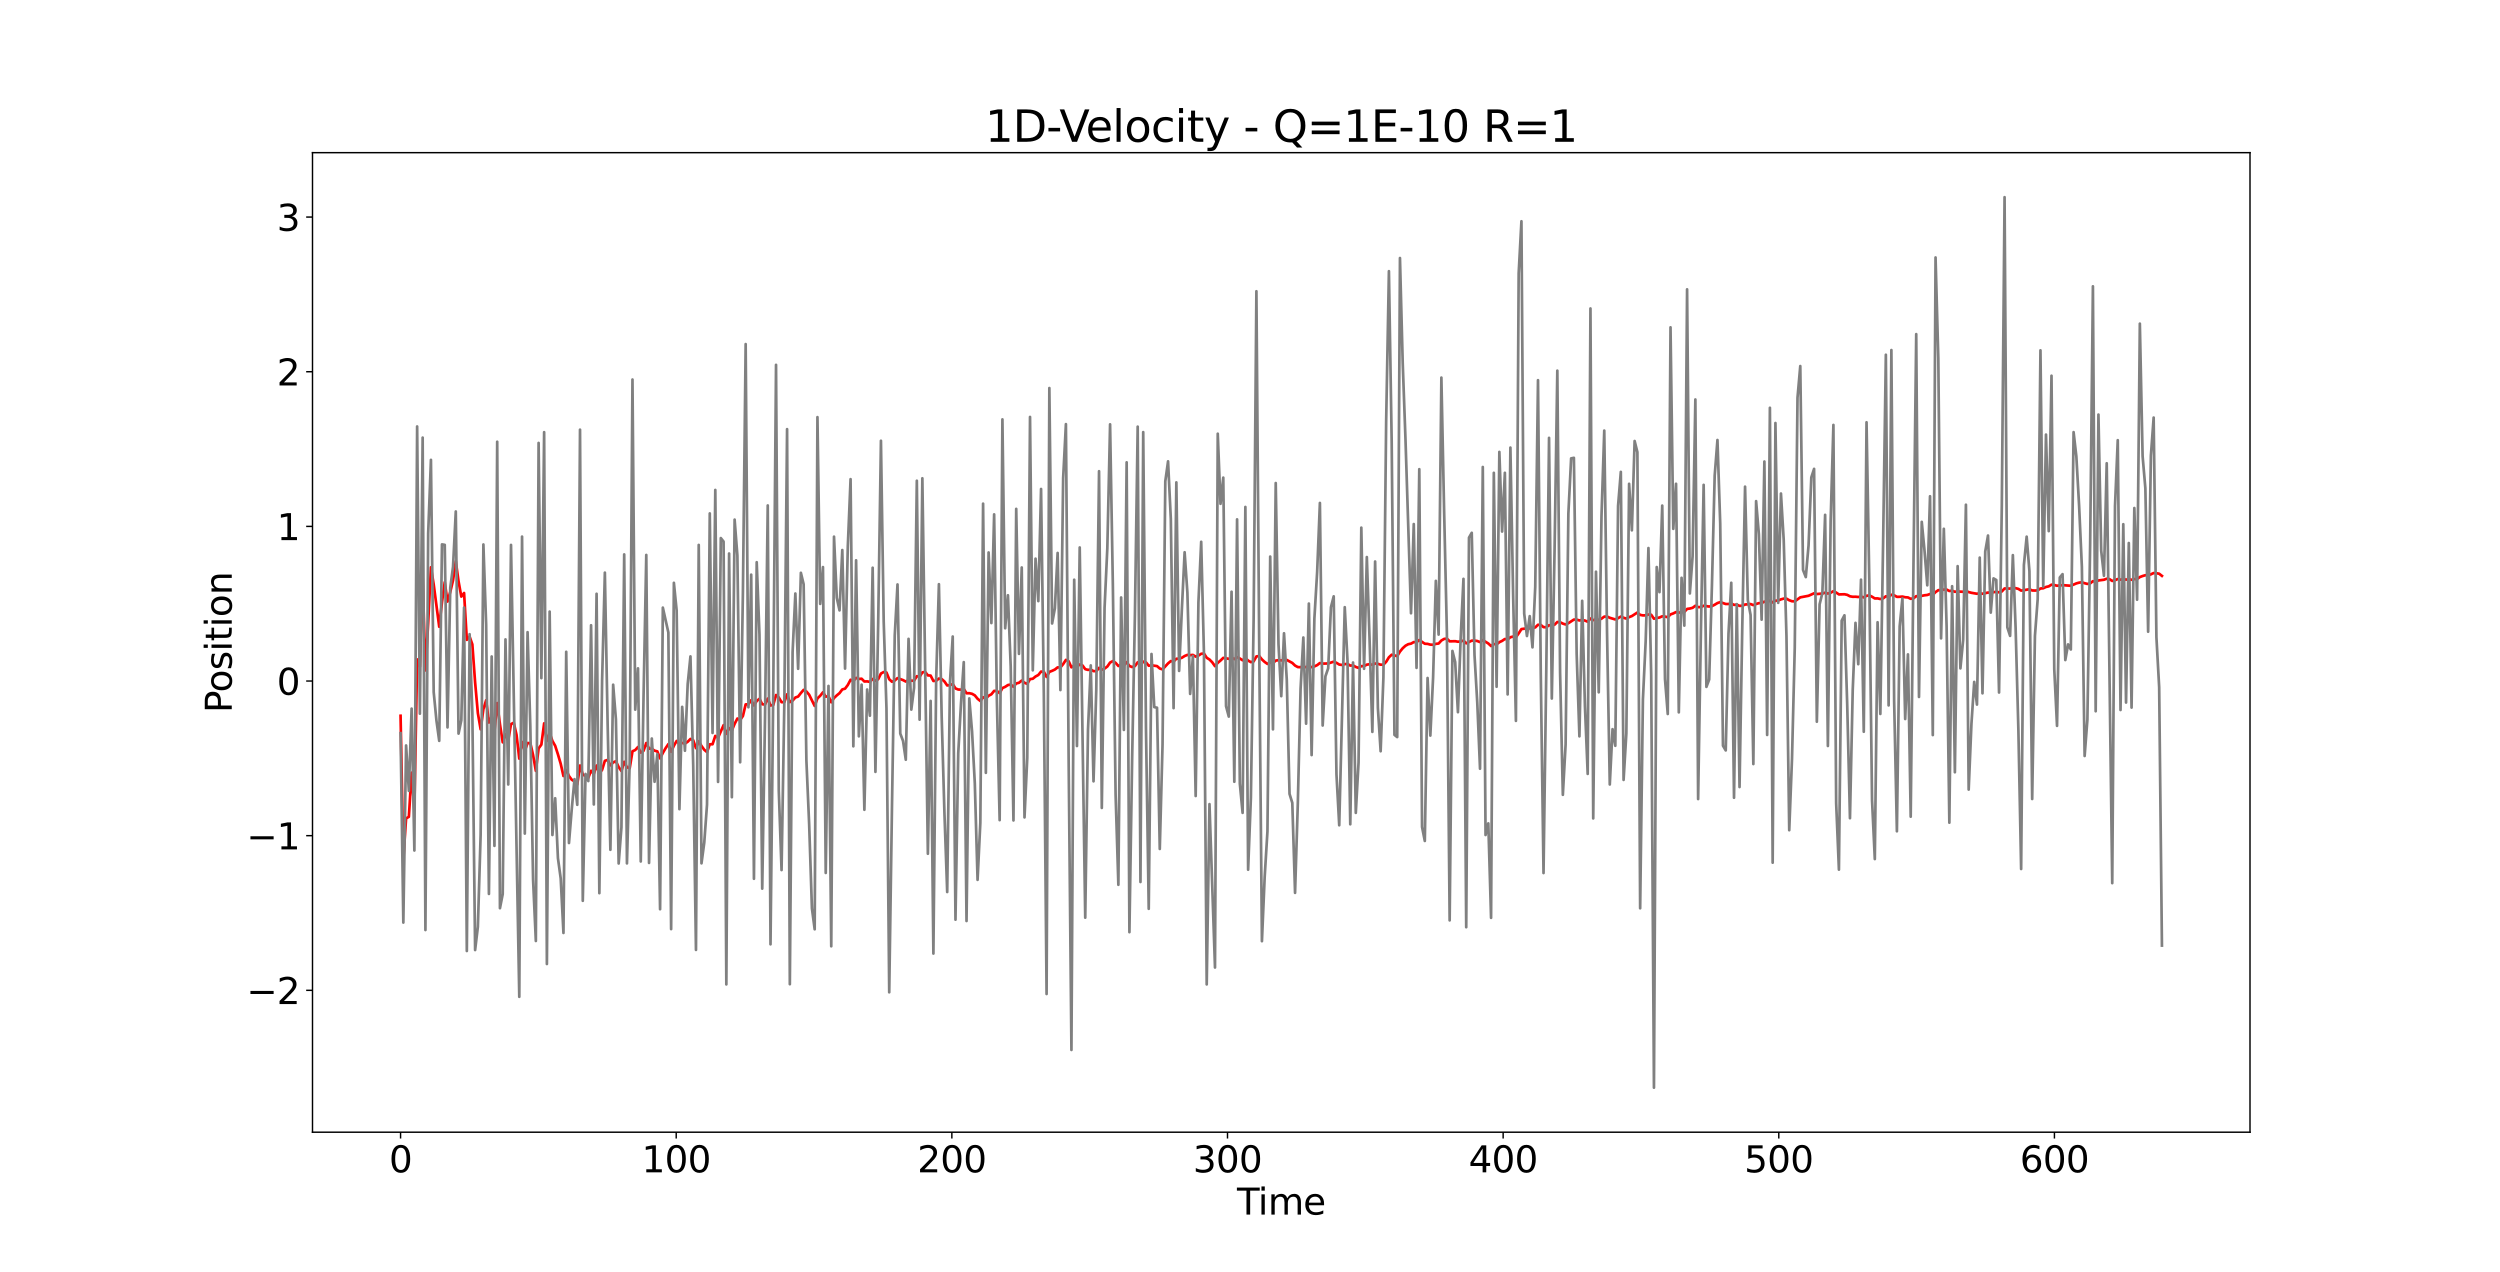 <?xml version="1.0" encoding="utf-8" standalone="no"?>
<!DOCTYPE svg PUBLIC "-//W3C//DTD SVG 1.1//EN"
  "http://www.w3.org/Graphics/SVG/1.1/DTD/svg11.dtd">
<svg height="703.44pt" version="1.1" viewBox="0 0 1382.4 703.44" width="1382.4pt" xmlns="http://www.w3.org/2000/svg" xmlns:xlink="http://www.w3.org/1999/xlink">
 <defs>
  <style type="text/css">*{stroke-linecap:butt;stroke-linejoin:round;}</style>
 </defs>
 <g id="figure_1">
  <g id="patch_1">
   <path d="M 0 703.44 
L 1382.4 703.44 
L 1382.4 0 
L 0 0 
z
" style="fill:#ffffff;"/>
  </g>
  <g id="axes_1">
   <g id="patch_2">
    <path d="M 172.8 626.062 
L 1244.16 626.062 
L 1244.16 84.413 
L 172.8 84.413 
z
" style="fill:#ffffff;"/>
   </g>
   <g id="matplotlib.axis_1">
    <g id="xtick_1">
     <g id="line2d_1">
      <defs>
       <path d="M 0 0 
L 0 3.5 
" id="mab2cb4c3e7" style="stroke:#000000;stroke-width:0.8;"/>
      </defs>
      <g>
       <use style="stroke:#000000;stroke-width:0.8;" x="221.498" xlink:href="#mab2cb4c3e7" y="626.062"/>
      </g>
     </g>
     <g id="text_1">
      <!-- 0 -->
      <g transform="translate(215.136 648.258)scale(0.2 -0.2)">
       <defs>
        <path d="M 2034 4250 
Q 1547 4250 1301 3770 
Q 1056 3291 1056 2328 
Q 1056 1369 1301 889 
Q 1547 409 2034 409 
Q 2525 409 2770 889 
Q 3016 1369 3016 2328 
Q 3016 3291 2770 3770 
Q 2525 4250 2034 4250 
z
M 2034 4750 
Q 2819 4750 3233 4129 
Q 3647 3509 3647 2328 
Q 3647 1150 3233 529 
Q 2819 -91 2034 -91 
Q 1250 -91 836 529 
Q 422 1150 422 2328 
Q 422 3509 836 4129 
Q 1250 4750 2034 4750 
z
" id="DejaVuSans-30" transform="scale(0.016)"/>
       </defs>
       <use xlink:href="#DejaVuSans-30"/>
      </g>
     </g>
    </g>
    <g id="xtick_2">
     <g id="line2d_2">
      <g>
       <use style="stroke:#000000;stroke-width:0.8;" x="373.918" xlink:href="#mab2cb4c3e7" y="626.062"/>
      </g>
     </g>
     <g id="text_2">
      <!-- 100 -->
      <g transform="translate(354.831 648.258)scale(0.2 -0.2)">
       <defs>
        <path d="M 794 531 
L 1825 531 
L 1825 4091 
L 703 3866 
L 703 4441 
L 1819 4666 
L 2450 4666 
L 2450 531 
L 3481 531 
L 3481 0 
L 794 0 
L 794 531 
z
" id="DejaVuSans-31" transform="scale(0.016)"/>
       </defs>
       <use xlink:href="#DejaVuSans-31"/>
       <use x="63.623" xlink:href="#DejaVuSans-30"/>
       <use x="127.246" xlink:href="#DejaVuSans-30"/>
      </g>
     </g>
    </g>
    <g id="xtick_3">
     <g id="line2d_3">
      <g>
       <use style="stroke:#000000;stroke-width:0.8;" x="526.338" xlink:href="#mab2cb4c3e7" y="626.062"/>
      </g>
     </g>
     <g id="text_3">
      <!-- 200 -->
      <g transform="translate(507.251 648.258)scale(0.2 -0.2)">
       <defs>
        <path d="M 1228 531 
L 3431 531 
L 3431 0 
L 469 0 
L 469 531 
Q 828 903 1448 1529 
Q 2069 2156 2228 2338 
Q 2531 2678 2651 2914 
Q 2772 3150 2772 3378 
Q 2772 3750 2511 3984 
Q 2250 4219 1831 4219 
Q 1534 4219 1204 4116 
Q 875 4013 500 3803 
L 500 4441 
Q 881 4594 1212 4672 
Q 1544 4750 1819 4750 
Q 2544 4750 2975 4387 
Q 3406 4025 3406 3419 
Q 3406 3131 3298 2873 
Q 3191 2616 2906 2266 
Q 2828 2175 2409 1742 
Q 1991 1309 1228 531 
z
" id="DejaVuSans-32" transform="scale(0.016)"/>
       </defs>
       <use xlink:href="#DejaVuSans-32"/>
       <use x="63.623" xlink:href="#DejaVuSans-30"/>
       <use x="127.246" xlink:href="#DejaVuSans-30"/>
      </g>
     </g>
    </g>
    <g id="xtick_4">
     <g id="line2d_4">
      <g>
       <use style="stroke:#000000;stroke-width:0.8;" x="678.758" xlink:href="#mab2cb4c3e7" y="626.062"/>
      </g>
     </g>
     <g id="text_4">
      <!-- 300 -->
      <g transform="translate(659.671 648.258)scale(0.2 -0.2)">
       <defs>
        <path d="M 2597 2516 
Q 3050 2419 3304 2112 
Q 3559 1806 3559 1356 
Q 3559 666 3084 287 
Q 2609 -91 1734 -91 
Q 1441 -91 1130 -33 
Q 819 25 488 141 
L 488 750 
Q 750 597 1062 519 
Q 1375 441 1716 441 
Q 2309 441 2620 675 
Q 2931 909 2931 1356 
Q 2931 1769 2642 2001 
Q 2353 2234 1838 2234 
L 1294 2234 
L 1294 2753 
L 1863 2753 
Q 2328 2753 2575 2939 
Q 2822 3125 2822 3475 
Q 2822 3834 2567 4026 
Q 2313 4219 1838 4219 
Q 1578 4219 1281 4162 
Q 984 4106 628 3988 
L 628 4550 
Q 988 4650 1302 4700 
Q 1616 4750 1894 4750 
Q 2613 4750 3031 4423 
Q 3450 4097 3450 3541 
Q 3450 3153 3228 2886 
Q 3006 2619 2597 2516 
z
" id="DejaVuSans-33" transform="scale(0.016)"/>
       </defs>
       <use xlink:href="#DejaVuSans-33"/>
       <use x="63.623" xlink:href="#DejaVuSans-30"/>
       <use x="127.246" xlink:href="#DejaVuSans-30"/>
      </g>
     </g>
    </g>
    <g id="xtick_5">
     <g id="line2d_5">
      <g>
       <use style="stroke:#000000;stroke-width:0.8;" x="831.178" xlink:href="#mab2cb4c3e7" y="626.062"/>
      </g>
     </g>
     <g id="text_5">
      <!-- 400 -->
      <g transform="translate(812.091 648.258)scale(0.2 -0.2)">
       <defs>
        <path d="M 2419 4116 
L 825 1625 
L 2419 1625 
L 2419 4116 
z
M 2253 4666 
L 3047 4666 
L 3047 1625 
L 3713 1625 
L 3713 1100 
L 3047 1100 
L 3047 0 
L 2419 0 
L 2419 1100 
L 313 1100 
L 313 1709 
L 2253 4666 
z
" id="DejaVuSans-34" transform="scale(0.016)"/>
       </defs>
       <use xlink:href="#DejaVuSans-34"/>
       <use x="63.623" xlink:href="#DejaVuSans-30"/>
       <use x="127.246" xlink:href="#DejaVuSans-30"/>
      </g>
     </g>
    </g>
    <g id="xtick_6">
     <g id="line2d_6">
      <g>
       <use style="stroke:#000000;stroke-width:0.8;" x="983.598" xlink:href="#mab2cb4c3e7" y="626.062"/>
      </g>
     </g>
     <g id="text_6">
      <!-- 500 -->
      <g transform="translate(964.511 648.258)scale(0.2 -0.2)">
       <defs>
        <path d="M 691 4666 
L 3169 4666 
L 3169 4134 
L 1269 4134 
L 1269 2991 
Q 1406 3038 1543 3061 
Q 1681 3084 1819 3084 
Q 2600 3084 3056 2656 
Q 3513 2228 3513 1497 
Q 3513 744 3044 326 
Q 2575 -91 1722 -91 
Q 1428 -91 1123 -41 
Q 819 9 494 109 
L 494 744 
Q 775 591 1075 516 
Q 1375 441 1709 441 
Q 2250 441 2565 725 
Q 2881 1009 2881 1497 
Q 2881 1984 2565 2268 
Q 2250 2553 1709 2553 
Q 1456 2553 1204 2497 
Q 953 2441 691 2322 
L 691 4666 
z
" id="DejaVuSans-35" transform="scale(0.016)"/>
       </defs>
       <use xlink:href="#DejaVuSans-35"/>
       <use x="63.623" xlink:href="#DejaVuSans-30"/>
       <use x="127.246" xlink:href="#DejaVuSans-30"/>
      </g>
     </g>
    </g>
    <g id="xtick_7">
     <g id="line2d_7">
      <g>
       <use style="stroke:#000000;stroke-width:0.8;" x="1136.018" xlink:href="#mab2cb4c3e7" y="626.062"/>
      </g>
     </g>
     <g id="text_7">
      <!-- 600 -->
      <g transform="translate(1116.931 648.258)scale(0.2 -0.2)">
       <defs>
        <path d="M 2113 2584 
Q 1688 2584 1439 2293 
Q 1191 2003 1191 1497 
Q 1191 994 1439 701 
Q 1688 409 2113 409 
Q 2538 409 2786 701 
Q 3034 994 3034 1497 
Q 3034 2003 2786 2293 
Q 2538 2584 2113 2584 
z
M 3366 4563 
L 3366 3988 
Q 3128 4100 2886 4159 
Q 2644 4219 2406 4219 
Q 1781 4219 1451 3797 
Q 1122 3375 1075 2522 
Q 1259 2794 1537 2939 
Q 1816 3084 2150 3084 
Q 2853 3084 3261 2657 
Q 3669 2231 3669 1497 
Q 3669 778 3244 343 
Q 2819 -91 2113 -91 
Q 1303 -91 875 529 
Q 447 1150 447 2328 
Q 447 3434 972 4092 
Q 1497 4750 2381 4750 
Q 2619 4750 2861 4703 
Q 3103 4656 3366 4563 
z
" id="DejaVuSans-36" transform="scale(0.016)"/>
       </defs>
       <use xlink:href="#DejaVuSans-36"/>
       <use x="63.623" xlink:href="#DejaVuSans-30"/>
       <use x="127.246" xlink:href="#DejaVuSans-30"/>
      </g>
     </g>
    </g>
    <g id="text_8">
     <!-- Time -->
     <g transform="translate(684.013 671.615)scale(0.2 -0.2)">
      <defs>
       <path d="M -19 4666 
L 3928 4666 
L 3928 4134 
L 2272 4134 
L 2272 0 
L 1638 0 
L 1638 4134 
L -19 4134 
L -19 4666 
z
" id="DejaVuSans-54" transform="scale(0.016)"/>
       <path d="M 603 3500 
L 1178 3500 
L 1178 0 
L 603 0 
L 603 3500 
z
M 603 4863 
L 1178 4863 
L 1178 4134 
L 603 4134 
L 603 4863 
z
" id="DejaVuSans-69" transform="scale(0.016)"/>
       <path d="M 3328 2828 
Q 3544 3216 3844 3400 
Q 4144 3584 4550 3584 
Q 5097 3584 5394 3201 
Q 5691 2819 5691 2113 
L 5691 0 
L 5113 0 
L 5113 2094 
Q 5113 2597 4934 2840 
Q 4756 3084 4391 3084 
Q 3944 3084 3684 2787 
Q 3425 2491 3425 1978 
L 3425 0 
L 2847 0 
L 2847 2094 
Q 2847 2600 2669 2842 
Q 2491 3084 2119 3084 
Q 1678 3084 1418 2786 
Q 1159 2488 1159 1978 
L 1159 0 
L 581 0 
L 581 3500 
L 1159 3500 
L 1159 2956 
Q 1356 3278 1631 3431 
Q 1906 3584 2284 3584 
Q 2666 3584 2933 3390 
Q 3200 3197 3328 2828 
z
" id="DejaVuSans-6d" transform="scale(0.016)"/>
       <path d="M 3597 1894 
L 3597 1613 
L 953 1613 
Q 991 1019 1311 708 
Q 1631 397 2203 397 
Q 2534 397 2845 478 
Q 3156 559 3463 722 
L 3463 178 
Q 3153 47 2828 -22 
Q 2503 -91 2169 -91 
Q 1331 -91 842 396 
Q 353 884 353 1716 
Q 353 2575 817 3079 
Q 1281 3584 2069 3584 
Q 2775 3584 3186 3129 
Q 3597 2675 3597 1894 
z
M 3022 2063 
Q 3016 2534 2758 2815 
Q 2500 3097 2075 3097 
Q 1594 3097 1305 2825 
Q 1016 2553 972 2059 
L 3022 2063 
z
" id="DejaVuSans-65" transform="scale(0.016)"/>
      </defs>
      <use xlink:href="#DejaVuSans-54"/>
      <use x="57.959" xlink:href="#DejaVuSans-69"/>
      <use x="85.742" xlink:href="#DejaVuSans-6d"/>
      <use x="183.154" xlink:href="#DejaVuSans-65"/>
     </g>
    </g>
   </g>
   <g id="matplotlib.axis_2">
    <g id="ytick_1">
     <g id="line2d_8">
      <defs>
       <path d="M 0 0 
L -3.5 0 
" id="mb73359493c" style="stroke:#000000;stroke-width:0.8;"/>
      </defs>
      <g>
       <use style="stroke:#000000;stroke-width:0.8;" x="172.8" xlink:href="#mb73359493c" y="547.61"/>
      </g>
     </g>
     <g id="text_9">
      <!-- −2 -->
      <g transform="translate(136.316 555.208)scale(0.2 -0.2)">
       <defs>
        <path d="M 678 2272 
L 4684 2272 
L 4684 1741 
L 678 1741 
L 678 2272 
z
" id="DejaVuSans-2212" transform="scale(0.016)"/>
       </defs>
       <use xlink:href="#DejaVuSans-2212"/>
       <use x="83.789" xlink:href="#DejaVuSans-32"/>
      </g>
     </g>
    </g>
    <g id="ytick_2">
     <g id="line2d_9">
      <g>
       <use style="stroke:#000000;stroke-width:0.8;" x="172.8" xlink:href="#mb73359493c" y="462.095"/>
      </g>
     </g>
     <g id="text_10">
      <!-- −1 -->
      <g transform="translate(136.316 469.694)scale(0.2 -0.2)">
       <use xlink:href="#DejaVuSans-2212"/>
       <use x="83.789" xlink:href="#DejaVuSans-31"/>
      </g>
     </g>
    </g>
    <g id="ytick_3">
     <g id="line2d_10">
      <g>
       <use style="stroke:#000000;stroke-width:0.8;" x="172.8" xlink:href="#mb73359493c" y="376.58"/>
      </g>
     </g>
     <g id="text_11">
      <!-- 0 -->
      <g transform="translate(153.075 384.179)scale(0.2 -0.2)">
       <use xlink:href="#DejaVuSans-30"/>
      </g>
     </g>
    </g>
    <g id="ytick_4">
     <g id="line2d_11">
      <g>
       <use style="stroke:#000000;stroke-width:0.8;" x="172.8" xlink:href="#mb73359493c" y="291.066"/>
      </g>
     </g>
     <g id="text_12">
      <!-- 1 -->
      <g transform="translate(153.075 298.664)scale(0.2 -0.2)">
       <use xlink:href="#DejaVuSans-31"/>
      </g>
     </g>
    </g>
    <g id="ytick_5">
     <g id="line2d_12">
      <g>
       <use style="stroke:#000000;stroke-width:0.8;" x="172.8" xlink:href="#mb73359493c" y="205.551"/>
      </g>
     </g>
     <g id="text_13">
      <!-- 2 -->
      <g transform="translate(153.075 213.149)scale(0.2 -0.2)">
       <use xlink:href="#DejaVuSans-32"/>
      </g>
     </g>
    </g>
    <g id="ytick_6">
     <g id="line2d_13">
      <g>
       <use style="stroke:#000000;stroke-width:0.8;" x="172.8" xlink:href="#mb73359493c" y="120.036"/>
      </g>
     </g>
     <g id="text_14">
      <!-- 3 -->
      <g transform="translate(153.075 127.634)scale(0.2 -0.2)">
       <use xlink:href="#DejaVuSans-33"/>
      </g>
     </g>
    </g>
    <g id="text_15">
     <!-- Position -->
     <g transform="translate(128.156 394.165)rotate(-90)scale(0.2 -0.2)">
      <defs>
       <path d="M 1259 4147 
L 1259 2394 
L 2053 2394 
Q 2494 2394 2734 2622 
Q 2975 2850 2975 3272 
Q 2975 3691 2734 3919 
Q 2494 4147 2053 4147 
L 1259 4147 
z
M 628 4666 
L 2053 4666 
Q 2838 4666 3239 4311 
Q 3641 3956 3641 3272 
Q 3641 2581 3239 2228 
Q 2838 1875 2053 1875 
L 1259 1875 
L 1259 0 
L 628 0 
L 628 4666 
z
" id="DejaVuSans-50" transform="scale(0.016)"/>
       <path d="M 1959 3097 
Q 1497 3097 1228 2736 
Q 959 2375 959 1747 
Q 959 1119 1226 758 
Q 1494 397 1959 397 
Q 2419 397 2687 759 
Q 2956 1122 2956 1747 
Q 2956 2369 2687 2733 
Q 2419 3097 1959 3097 
z
M 1959 3584 
Q 2709 3584 3137 3096 
Q 3566 2609 3566 1747 
Q 3566 888 3137 398 
Q 2709 -91 1959 -91 
Q 1206 -91 779 398 
Q 353 888 353 1747 
Q 353 2609 779 3096 
Q 1206 3584 1959 3584 
z
" id="DejaVuSans-6f" transform="scale(0.016)"/>
       <path d="M 2834 3397 
L 2834 2853 
Q 2591 2978 2328 3040 
Q 2066 3103 1784 3103 
Q 1356 3103 1142 2972 
Q 928 2841 928 2578 
Q 928 2378 1081 2264 
Q 1234 2150 1697 2047 
L 1894 2003 
Q 2506 1872 2764 1633 
Q 3022 1394 3022 966 
Q 3022 478 2636 193 
Q 2250 -91 1575 -91 
Q 1294 -91 989 -36 
Q 684 19 347 128 
L 347 722 
Q 666 556 975 473 
Q 1284 391 1588 391 
Q 1994 391 2212 530 
Q 2431 669 2431 922 
Q 2431 1156 2273 1281 
Q 2116 1406 1581 1522 
L 1381 1569 
Q 847 1681 609 1914 
Q 372 2147 372 2553 
Q 372 3047 722 3315 
Q 1072 3584 1716 3584 
Q 2034 3584 2315 3537 
Q 2597 3491 2834 3397 
z
" id="DejaVuSans-73" transform="scale(0.016)"/>
       <path d="M 1172 4494 
L 1172 3500 
L 2356 3500 
L 2356 3053 
L 1172 3053 
L 1172 1153 
Q 1172 725 1289 603 
Q 1406 481 1766 481 
L 2356 481 
L 2356 0 
L 1766 0 
Q 1100 0 847 248 
Q 594 497 594 1153 
L 594 3053 
L 172 3053 
L 172 3500 
L 594 3500 
L 594 4494 
L 1172 4494 
z
" id="DejaVuSans-74" transform="scale(0.016)"/>
       <path d="M 3513 2113 
L 3513 0 
L 2938 0 
L 2938 2094 
Q 2938 2591 2744 2837 
Q 2550 3084 2163 3084 
Q 1697 3084 1428 2787 
Q 1159 2491 1159 1978 
L 1159 0 
L 581 0 
L 581 3500 
L 1159 3500 
L 1159 2956 
Q 1366 3272 1645 3428 
Q 1925 3584 2291 3584 
Q 2894 3584 3203 3211 
Q 3513 2838 3513 2113 
z
" id="DejaVuSans-6e" transform="scale(0.016)"/>
      </defs>
      <use xlink:href="#DejaVuSans-50"/>
      <use x="56.678" xlink:href="#DejaVuSans-6f"/>
      <use x="117.859" xlink:href="#DejaVuSans-73"/>
      <use x="169.959" xlink:href="#DejaVuSans-69"/>
      <use x="197.742" xlink:href="#DejaVuSans-74"/>
      <use x="236.951" xlink:href="#DejaVuSans-69"/>
      <use x="264.734" xlink:href="#DejaVuSans-6f"/>
      <use x="325.916" xlink:href="#DejaVuSans-6e"/>
     </g>
    </g>
   </g>
   <g id="line2d_14">
    <path clip-path="url(#p753a0ff08a)" d="M 221.498 395.796 
L 223.025 475.23 
L 224.551 452.543 
L 226.078 451.665 
L 227.605 427.263 
L 229.131 447.86 
L 230.658 364.638 
L 232.184 368.619 
L 233.711 319.463 
L 235.237 370.689 
L 236.764 344.438 
L 238.291 313.691 
L 239.817 323.168 
L 242.87 346.568 
L 244.397 332.932 
L 245.924 321.95 
L 247.45 332.625 
L 248.977 327.329 
L 250.503 320.904 
L 252.03 310.348 
L 253.557 321.423 
L 255.083 329.891 
L 256.61 327.905 
L 258.136 353.809 
L 259.663 351.988 
L 261.189 356.317 
L 262.716 377.33 
L 264.243 394.362 
L 265.769 403.293 
L 267.296 392.114 
L 268.822 387.21 
L 270.349 399.544 
L 271.876 396.301 
L 273.402 404.514 
L 274.929 388.765 
L 276.455 400.516 
L 277.982 410.466 
L 279.509 405.996 
L 281.035 409.432 
L 282.562 400.404 
L 284.088 399.632 
L 285.615 406.314 
L 287.141 419.501 
L 288.668 410.281 
L 290.195 415.256 
L 291.721 410.873 
L 293.248 410.91 
L 294.774 417.527 
L 296.301 426.267 
L 297.828 413.838 
L 299.354 411.746 
L 300.881 399.98 
L 302.407 409.756 
L 303.934 405.377 
L 305.461 409.701 
L 306.987 412.401 
L 308.514 417.126 
L 310.04 422.301 
L 311.567 429.112 
L 313.094 425.747 
L 314.62 429.115 
L 316.147 431.157 
L 317.673 432.08 
L 319.2 433.789 
L 320.726 423.292 
L 322.253 428.311 
L 323.78 429.095 
L 325.306 430.055 
L 326.833 426.21 
L 328.359 427.935 
L 329.886 423.32 
L 331.413 427.685 
L 332.939 425.688 
L 334.466 420.708 
L 335.992 420.204 
L 337.519 423.225 
L 339.046 421.575 
L 340.572 420.931 
L 342.099 424.177 
L 343.625 426.324 
L 345.152 421.238 
L 346.678 424.348 
L 348.205 424.712 
L 349.732 415.417 
L 351.258 414.737 
L 352.785 413.062 
L 354.311 416.169 
L 355.838 415.205 
L 357.365 410.855 
L 358.891 413.951 
L 360.418 414.019 
L 361.944 415.085 
L 363.471 415.477 
L 364.998 419.371 
L 366.524 416.353 
L 368.051 413.725 
L 369.577 411.452 
L 371.104 415.719 
L 372.63 412.367 
L 374.157 409.717 
L 375.684 411.361 
L 377.21 410.805 
L 378.737 411.177 
L 380.263 410.165 
L 381.79 408.62 
L 383.317 409.326 
L 384.843 413.702 
L 386.37 409.905 
L 387.896 412.485 
L 389.423 414.584 
L 390.95 415.88 
L 392.476 411.561 
L 394.003 411.538 
L 395.529 406.941 
L 397.056 407.929 
L 400.109 400.986 
L 401.636 405.758 
L 403.162 402.612 
L 404.689 403.92 
L 406.215 400.259 
L 407.742 397.333 
L 409.269 398.103 
L 410.795 395.913 
L 412.322 389.5 
L 413.848 389.465 
L 415.375 387.183 
L 416.902 390.078 
L 418.428 387.612 
L 419.955 386.411 
L 421.481 389.419 
L 423.008 389.585 
L 424.534 386.282 
L 426.061 390.123 
L 427.588 389.785 
L 429.114 384.32 
L 430.641 385.702 
L 432.167 388.286 
L 433.694 388.237 
L 435.221 383.944 
L 436.747 388.253 
L 438.274 387.409 
L 439.8 385.701 
L 441.327 385.164 
L 442.854 383.209 
L 444.38 381.471 
L 445.907 382.365 
L 447.433 384.17 
L 450.486 390.368 
L 452.013 386.179 
L 453.54 384.741 
L 455.066 382.815 
L 456.593 385.228 
L 458.119 384.978 
L 459.646 388.345 
L 461.173 385.993 
L 462.699 384.529 
L 464.226 383.269 
L 465.752 381.22 
L 467.279 380.808 
L 468.806 378.771 
L 470.332 375.886 
L 471.859 376.59 
L 473.385 374.837 
L 474.912 375.419 
L 476.439 375.319 
L 477.965 376.836 
L 479.492 376.78 
L 481.018 377.059 
L 482.545 375.457 
L 484.071 376.461 
L 485.598 375.583 
L 487.125 372.449 
L 488.651 371.615 
L 490.178 371.867 
L 491.704 375.597 
L 493.231 376.986 
L 494.758 376.28 
L 496.284 374.973 
L 499.337 376.064 
L 500.864 376.862 
L 502.391 376.219 
L 503.917 376.418 
L 505.444 376.359 
L 506.97 373.898 
L 508.497 374.242 
L 510.023 371.806 
L 511.55 371.553 
L 513.077 373.448 
L 514.603 373.581 
L 516.13 376.556 
L 517.656 376.411 
L 519.183 375.204 
L 520.71 375.488 
L 522.236 376.832 
L 523.763 379.019 
L 525.289 378.877 
L 526.816 378.24 
L 528.343 380.678 
L 529.869 381.281 
L 531.396 381.34 
L 532.922 380.959 
L 534.449 383.333 
L 535.975 383.316 
L 537.502 383.647 
L 539.029 384.514 
L 540.555 386.373 
L 542.082 387.611 
L 543.608 385.536 
L 545.135 386.259 
L 546.662 384.717 
L 548.188 383.919 
L 549.715 382.034 
L 551.241 382.061 
L 552.768 383.282 
L 554.295 380.48 
L 555.821 379.8 
L 557.348 378.804 
L 558.874 378.523 
L 560.401 379.761 
L 561.927 377.935 
L 563.454 377.548 
L 564.981 376.331 
L 566.507 377.543 
L 568.034 378.165 
L 569.56 375.518 
L 571.087 375.323 
L 572.614 374.073 
L 574.14 373.243 
L 575.667 371.371 
L 577.193 371.444 
L 578.72 374.315 
L 580.247 371.519 
L 581.773 370.941 
L 583.3 370.231 
L 584.826 369.025 
L 586.353 369.088 
L 587.879 367.224 
L 589.406 364.898 
L 590.933 365.661 
L 592.459 368.99 
L 593.986 368.067 
L 595.512 368.639 
L 597.039 367.441 
L 598.566 367.938 
L 600.092 370.016 
L 601.619 370.417 
L 603.145 370.252 
L 604.672 371.097 
L 606.199 371.136 
L 607.725 369.29 
L 609.252 370.364 
L 610.778 369.711 
L 612.305 368.557 
L 613.831 366.367 
L 615.358 365.56 
L 616.885 366.541 
L 618.411 368.264 
L 619.938 367.561 
L 621.464 367.971 
L 622.991 366.152 
L 624.518 368.247 
L 626.044 368.868 
L 627.571 368.309 
L 629.097 366.223 
L 630.624 367.878 
L 632.151 365.857 
L 633.677 366.26 
L 635.204 368.114 
L 636.73 367.896 
L 639.784 368.32 
L 641.31 369.654 
L 642.837 370.145 
L 645.89 366.819 
L 647.416 365.561 
L 648.943 365.797 
L 650.47 364.272 
L 651.996 364.229 
L 653.523 363.71 
L 655.049 362.758 
L 656.576 362.128 
L 658.103 362.281 
L 659.629 362.143 
L 661.156 363.072 
L 662.682 362.522 
L 664.209 361.522 
L 665.736 361.375 
L 667.262 363.711 
L 668.789 364.673 
L 670.315 366.215 
L 671.842 368.363 
L 673.368 366.536 
L 674.895 365.247 
L 676.422 363.781 
L 679.475 364.306 
L 681.001 363.694 
L 682.528 364.467 
L 684.055 363.334 
L 685.581 364.12 
L 687.108 365.106 
L 688.634 363.891 
L 690.161 365.279 
L 691.688 366.139 
L 693.214 365.721 
L 694.741 362.991 
L 696.267 362.753 
L 697.794 364.632 
L 699.32 366.039 
L 700.847 367.113 
L 702.374 366.264 
L 703.9 366.622 
L 705.427 365.273 
L 706.953 365.049 
L 708.48 365.186 
L 710.007 364.891 
L 711.533 364.915 
L 714.586 366.574 
L 716.113 368.03 
L 717.64 368.867 
L 719.166 368.924 
L 720.693 368.636 
L 722.219 368.927 
L 723.746 368.415 
L 725.272 368.916 
L 726.799 368.506 
L 728.326 367.794 
L 729.852 366.633 
L 731.379 366.947 
L 734.432 366.873 
L 737.485 365.886 
L 739.012 366.518 
L 740.538 367.473 
L 742.065 367.69 
L 743.592 367.231 
L 745.118 367.12 
L 746.645 368.054 
L 748.171 367.949 
L 749.698 368.799 
L 751.224 369.323 
L 752.751 368.358 
L 754.278 368.292 
L 755.804 367.525 
L 757.331 367.285 
L 758.857 367.622 
L 760.384 366.894 
L 761.911 367.082 
L 763.437 367.537 
L 764.964 367.534 
L 766.49 365.951 
L 768.017 363.461 
L 769.544 362.04 
L 772.597 362.818 
L 774.123 360.298 
L 775.65 358.439 
L 777.176 357.058 
L 778.703 356.219 
L 780.23 355.907 
L 781.756 355.063 
L 783.283 355.086 
L 784.809 353.925 
L 787.863 355.956 
L 789.389 356.034 
L 790.916 356.452 
L 792.442 356.525 
L 793.969 356.029 
L 795.496 355.852 
L 797.022 354.177 
L 798.549 353.298 
L 800.075 353.134 
L 801.602 354.635 
L 804.655 354.561 
L 806.182 354.845 
L 807.708 354.696 
L 809.235 354.215 
L 810.761 355.727 
L 813.815 354.266 
L 815.341 354.225 
L 816.868 354.453 
L 818.394 355.052 
L 819.921 353.949 
L 822.974 355.818 
L 824.501 357.236 
L 826.027 356.163 
L 827.554 356.288 
L 829.081 355.111 
L 830.607 354.384 
L 832.134 353.34 
L 833.66 353.524 
L 835.187 352.352 
L 836.713 352.003 
L 838.24 352.339 
L 839.767 350.233 
L 841.293 347.863 
L 842.82 347.641 
L 847.4 347.301 
L 848.926 346.941 
L 850.453 345.476 
L 851.979 345.59 
L 853.506 346.77 
L 855.033 346.86 
L 856.559 345.716 
L 858.086 345.964 
L 859.612 345.426 
L 861.139 343.945 
L 862.665 344.065 
L 864.192 344.826 
L 865.719 345.317 
L 867.245 344.598 
L 870.298 342.602 
L 871.825 342.632 
L 873.352 343.089 
L 874.878 342.843 
L 876.405 343.142 
L 877.931 343.787 
L 879.458 342.038 
L 880.985 342.915 
L 882.511 342.525 
L 884.038 342.752 
L 885.564 342.082 
L 887.091 340.983 
L 888.617 340.912 
L 890.144 341.614 
L 893.197 342.529 
L 894.724 341.818 
L 896.25 340.943 
L 897.777 341.615 
L 899.304 342.05 
L 900.83 341.239 
L 902.357 340.666 
L 905.41 338.706 
L 906.937 340.016 
L 908.463 340.288 
L 909.99 340.272 
L 911.516 339.799 
L 913.043 339.951 
L 914.569 342.117 
L 916.096 341.731 
L 917.623 341.469 
L 919.149 340.79 
L 920.676 340.956 
L 922.202 341.289 
L 923.729 339.756 
L 925.256 339.204 
L 926.782 338.439 
L 928.309 338.777 
L 929.835 338.468 
L 931.362 338.39 
L 932.889 336.711 
L 934.415 336.49 
L 935.942 336.094 
L 937.468 334.959 
L 938.995 335.721 
L 940.521 335.69 
L 942.048 334.966 
L 945.101 335.392 
L 946.628 335.146 
L 948.154 334.389 
L 949.681 333.472 
L 951.208 332.949 
L 954.261 333.993 
L 955.787 333.981 
L 957.314 333.734 
L 958.841 334.479 
L 960.367 334.329 
L 961.894 335.02 
L 963.42 334.966 
L 964.947 334.278 
L 968 334.017 
L 969.527 334.599 
L 971.053 333.984 
L 972.58 333.524 
L 974.106 333.453 
L 975.633 332.67 
L 977.16 333.123 
L 978.686 332.103 
L 980.213 333.131 
L 981.739 332.184 
L 983.266 332.046 
L 984.793 331.423 
L 986.319 331.01 
L 987.846 331.029 
L 989.372 331.907 
L 990.899 332.465 
L 992.426 332.528 
L 995.479 330.315 
L 1000.058 329.439 
L 1003.112 328.072 
L 1004.638 328.478 
L 1007.691 328.218 
L 1009.218 327.726 
L 1010.745 328.236 
L 1012.271 327.773 
L 1013.798 326.899 
L 1015.324 327.657 
L 1016.851 328.696 
L 1019.904 328.604 
L 1021.431 328.928 
L 1022.957 329.735 
L 1024.484 329.991 
L 1026.01 329.961 
L 1027.537 330.106 
L 1029.064 329.893 
L 1030.59 330.324 
L 1032.117 329.448 
L 1033.643 329.243 
L 1035.17 329.963 
L 1036.697 330.925 
L 1038.223 330.89 
L 1039.75 331.238 
L 1041.276 330.873 
L 1042.803 329.724 
L 1044.33 330.041 
L 1045.856 328.881 
L 1047.383 329.183 
L 1048.909 330.023 
L 1050.436 330.01 
L 1051.962 329.883 
L 1053.489 330.253 
L 1055.016 330.355 
L 1056.542 331.123 
L 1058.069 330.857 
L 1059.595 329.647 
L 1061.122 329.926 
L 1062.649 329.489 
L 1064.175 329.173 
L 1065.702 328.999 
L 1067.228 328.466 
L 1068.755 328.902 
L 1070.282 327.406 
L 1071.808 326.327 
L 1073.335 326.382 
L 1074.861 325.996 
L 1076.388 326.004 
L 1077.914 326.8 
L 1079.441 326.644 
L 1080.968 327.233 
L 1082.494 326.997 
L 1084.021 327.169 
L 1085.547 327.228 
L 1087.074 326.749 
L 1088.601 327.403 
L 1090.127 327.792 
L 1093.18 328.324 
L 1094.707 328.053 
L 1096.234 328.318 
L 1099.287 327.671 
L 1100.813 327.62 
L 1103.866 327.261 
L 1105.393 327.525 
L 1106.92 327.06 
L 1108.446 325.399 
L 1111.499 325.468 
L 1113.026 325.207 
L 1114.553 325.228 
L 1116.079 325.641 
L 1117.606 326.589 
L 1122.186 325.832 
L 1123.712 326.506 
L 1125.239 326.553 
L 1126.765 326.46 
L 1128.292 325.419 
L 1129.819 325.284 
L 1131.345 324.572 
L 1132.872 324.231 
L 1134.398 323.303 
L 1135.925 323.49 
L 1137.451 323.89 
L 1140.505 323.556 
L 1145.084 323.91 
L 1148.138 322.598 
L 1149.664 322.177 
L 1151.191 321.987 
L 1152.717 322.501 
L 1154.244 322.878 
L 1155.771 322.599 
L 1157.297 321.369 
L 1158.824 321.718 
L 1160.35 320.969 
L 1163.403 320.578 
L 1164.93 320.017 
L 1166.457 320.253 
L 1167.983 321.236 
L 1169.51 320.831 
L 1171.036 320.188 
L 1172.563 320.534 
L 1174.09 320.201 
L 1175.616 320.519 
L 1177.143 320.256 
L 1178.669 320.592 
L 1180.196 320.202 
L 1181.723 320.146 
L 1183.249 319.092 
L 1184.776 318.523 
L 1186.302 318.073 
L 1187.829 318.142 
L 1189.355 317.578 
L 1190.882 316.879 
L 1192.409 316.973 
L 1193.935 317.246 
L 1195.462 318.443 
L 1195.462 318.443 
" style="fill:none;stroke:#ff0000;stroke-linecap:square;stroke-width:1.5;"/>
   </g>
   <g id="line2d_15">
    <path clip-path="url(#p753a0ff08a)" d="M 221.498 405.403 
L 223.025 510.143 
L 224.551 412.219 
L 226.078 437.33 
L 227.605 391.839 
L 229.131 470.293 
L 230.658 235.825 
L 232.184 394.631 
L 233.711 241.988 
L 235.237 514.27 
L 236.764 294.92 
L 238.291 254.286 
L 239.817 382.716 
L 241.344 398.499 
L 242.87 409.651 
L 244.397 301.019 
L 245.924 301.287 
L 247.45 402.223 
L 248.977 325.012 
L 250.503 313.401 
L 252.03 282.829 
L 253.557 405.651 
L 255.083 398.279 
L 256.61 335.965 
L 258.136 525.865 
L 259.663 350.693 
L 261.189 394.312 
L 262.716 525.339 
L 264.243 512.455 
L 265.769 461.657 
L 267.296 301.073 
L 268.822 345.476 
L 270.349 494.302 
L 271.876 363.018 
L 273.402 467.72 
L 274.929 244.265 
L 276.455 502.195 
L 277.982 494.37 
L 279.509 353.565 
L 281.035 433.786 
L 282.562 301.317 
L 287.141 551.201 
L 288.668 296.733 
L 290.195 460.93 
L 291.721 349.566 
L 293.248 401.636 
L 294.774 486.524 
L 296.301 520.319 
L 297.828 244.923 
L 299.354 374.993 
L 300.881 238.974 
L 302.407 533.058 
L 303.934 338.187 
L 305.461 461.718 
L 306.987 441.411 
L 308.514 474.521 
L 310.04 485.68 
L 311.567 515.888 
L 313.094 360.422 
L 314.62 466.161 
L 316.147 447.539 
L 317.673 430.839 
L 319.2 445.031 
L 320.726 237.596 
L 322.253 498.113 
L 323.78 427.967 
L 325.306 431.901 
L 326.833 345.743 
L 328.359 444.832 
L 329.886 328.338 
L 331.413 493.883 
L 332.939 376.131 
L 334.466 316.646 
L 335.992 400.202 
L 337.519 469.897 
L 339.046 378.614 
L 340.572 397.714 
L 342.099 477.473 
L 343.625 457.434 
L 345.152 306.573 
L 346.678 477.411 
L 348.205 420.791 
L 349.732 209.867 
L 351.258 392.398 
L 352.785 369.578 
L 354.311 476.356 
L 355.838 385.992 
L 357.365 306.87 
L 358.891 477.167 
L 360.418 408.376 
L 361.944 432.286 
L 363.471 417.027 
L 364.998 502.769 
L 366.524 335.997 
L 369.577 349.745 
L 371.104 513.758 
L 372.63 322.279 
L 374.157 337.545 
L 375.684 447.431 
L 377.21 390.875 
L 378.737 415.127 
L 380.263 378.265 
L 381.79 362.973 
L 383.317 423.252 
L 384.843 525.257 
L 386.37 301.315 
L 387.896 477.381 
L 389.423 465.992 
L 390.95 444.911 
L 392.476 283.904 
L 394.003 405.297 
L 395.529 270.923 
L 397.056 432.36 
L 398.582 297.537 
L 400.109 299.473 
L 401.636 544.335 
L 403.162 306.072 
L 404.689 440.828 
L 406.215 287.331 
L 407.742 307.19 
L 409.269 421.505 
L 410.795 327.825 
L 412.322 190.275 
L 413.848 391.099 
L 415.375 317.762 
L 416.902 485.925 
L 418.428 310.888 
L 419.955 350.941 
L 421.481 491.38 
L 423.008 397.73 
L 424.534 279.493 
L 426.061 522.16 
L 427.588 380.81 
L 429.114 201.747 
L 430.641 437.397 
L 432.167 481.115 
L 433.694 389.569 
L 435.221 237.307 
L 436.747 544.229 
L 438.274 360.556 
L 439.8 328.188 
L 441.327 369.818 
L 442.854 316.738 
L 444.38 323.066 
L 445.907 420.584 
L 447.433 455.84 
L 448.96 502.296 
L 450.486 513.865 
L 452.013 230.669 
L 453.54 333.925 
L 455.066 313.58 
L 456.593 482.703 
L 458.119 379.291 
L 459.646 523.255 
L 461.173 296.755 
L 462.699 330.558 
L 464.226 337.514 
L 465.752 304.151 
L 467.279 369.695 
L 468.806 302.027 
L 470.332 264.961 
L 471.859 412.683 
L 473.385 309.828 
L 474.912 407.157 
L 476.439 378.588 
L 477.965 447.771 
L 479.492 381.276 
L 481.018 395.746 
L 482.545 313.936 
L 484.071 426.81 
L 485.598 344.664 
L 487.125 243.725 
L 488.651 343.636 
L 490.178 391.577 
L 491.704 548.7 
L 493.231 445.71 
L 494.758 351.372 
L 496.284 323.182 
L 497.811 405.628 
L 499.337 409.699 
L 500.864 420.09 
L 502.391 353.258 
L 503.917 392.377 
L 505.444 380.309 
L 506.97 265.832 
L 508.497 397.946 
L 510.023 264.477 
L 513.077 472.091 
L 514.603 387.595 
L 516.13 527.283 
L 517.656 375.862 
L 519.183 323.029 
L 520.71 396.3 
L 522.236 449.622 
L 523.763 493.254 
L 525.289 377.302 
L 526.816 351.973 
L 528.343 508.552 
L 529.869 416.461 
L 531.396 388.858 
L 532.922 366.139 
L 534.449 509.288 
L 535.975 386.197 
L 537.502 404.465 
L 539.029 433.115 
L 540.555 486.528 
L 542.082 455.017 
L 543.608 278.503 
L 545.135 427.351 
L 546.662 305.489 
L 548.188 344.528 
L 549.715 284.428 
L 551.241 387.691 
L 552.768 453.509 
L 554.295 231.898 
L 555.821 347.4 
L 557.348 329.155 
L 558.874 368.372 
L 560.401 453.667 
L 561.927 281.387 
L 563.454 361.571 
L 564.981 313.796 
L 566.507 451.993 
L 568.034 419.086 
L 569.56 230.559 
L 571.087 370.663 
L 572.614 308.916 
L 574.14 332.397 
L 575.667 270.385 
L 577.193 383.668 
L 578.72 549.642 
L 580.247 214.571 
L 581.773 344.751 
L 583.3 336.374 
L 584.826 305.759 
L 586.353 381.582 
L 587.879 264.379 
L 589.406 234.526 
L 590.933 421.879 
L 592.459 580.582 
L 593.986 320.565 
L 595.512 412.523 
L 597.039 302.727 
L 600.092 507.436 
L 601.619 403.448 
L 603.145 367.945 
L 604.672 432.036 
L 606.199 381.302 
L 607.725 260.562 
L 609.252 446.749 
L 610.778 336.136 
L 612.305 303.096 
L 613.831 234.646 
L 615.358 323.067 
L 616.885 439.528 
L 618.411 489.239 
L 619.938 330.388 
L 621.464 403.616 
L 622.991 255.658 
L 624.518 515.449 
L 626.044 418.438 
L 627.571 339.572 
L 629.097 235.921 
L 630.624 487.709 
L 632.151 238.944 
L 633.677 402.778 
L 635.204 502.532 
L 636.73 361.624 
L 638.257 391.001 
L 639.784 391.335 
L 641.31 469.437 
L 642.837 411.8 
L 644.363 266.136 
L 645.89 255.097 
L 647.416 286.965 
L 648.943 391.585 
L 650.47 266.733 
L 651.996 370.98 
L 653.523 336.888 
L 655.049 305.374 
L 656.576 327.639 
L 658.103 383.697 
L 659.629 362.732 
L 661.156 440.165 
L 662.682 333.031 
L 664.209 299.596 
L 665.736 361.362 
L 667.262 544.335 
L 668.789 444.652 
L 671.842 534.993 
L 673.368 239.823 
L 674.895 278.583 
L 676.422 264.111 
L 677.948 390.47 
L 679.475 396.244 
L 681.001 327.194 
L 682.528 432.283 
L 684.055 287.191 
L 685.581 433.353 
L 687.108 449.473 
L 688.634 280.333 
L 690.161 480.91 
L 691.688 441.123 
L 693.214 342.128 
L 694.741 161.047 
L 696.267 354.071 
L 697.794 520.437 
L 699.32 484.827 
L 700.847 459.744 
L 702.374 307.767 
L 703.9 403.302 
L 705.427 267.102 
L 706.953 356.186 
L 708.48 384.95 
L 710.007 350.176 
L 711.533 375.78 
L 713.06 438.998 
L 714.586 443.941 
L 716.113 493.715 
L 717.64 444.285 
L 719.166 380.87 
L 720.693 352.515 
L 722.219 400.166 
L 723.746 333.75 
L 725.272 417.537 
L 726.799 342.059 
L 728.326 316.35 
L 729.852 278.109 
L 731.379 401.175 
L 732.905 374.004 
L 734.432 369.531 
L 735.959 335.744 
L 737.485 329.752 
L 739.012 428.187 
L 740.538 456.342 
L 743.592 335.751 
L 745.118 365.43 
L 746.645 455.798 
L 748.171 366.347 
L 749.698 449.492 
L 751.224 421.617 
L 752.751 291.765 
L 754.278 369.823 
L 755.804 308.038 
L 757.331 353.971 
L 758.857 404.704 
L 760.384 310.498 
L 761.911 391.434 
L 763.437 415.403 
L 764.964 374.726 
L 766.49 232.933 
L 768.017 149.949 
L 769.544 244.119 
L 771.07 406.353 
L 772.597 407.58 
L 774.123 142.684 
L 775.65 200.813 
L 777.176 242.917 
L 780.23 339.104 
L 781.756 289.782 
L 783.283 369.305 
L 784.809 259.436 
L 786.336 457.278 
L 787.863 465.01 
L 789.389 374.903 
L 790.916 406.746 
L 792.442 374.72 
L 793.969 321.193 
L 795.496 350.898 
L 797.022 208.801 
L 798.549 283.007 
L 800.075 350.183 
L 801.602 508.929 
L 803.129 359.938 
L 804.655 366.095 
L 806.182 393.816 
L 807.708 352.336 
L 809.235 320.087 
L 810.761 512.714 
L 812.288 297.302 
L 813.815 294.617 
L 815.341 362.209 
L 816.868 388.519 
L 818.394 425.067 
L 819.921 258.233 
L 821.448 461.732 
L 822.974 455.295 
L 824.501 507.527 
L 826.027 261.458 
L 827.554 379.746 
L 829.081 249.886 
L 830.607 293.924 
L 832.134 261.445 
L 833.66 383.985 
L 835.187 247.501 
L 836.713 329.649 
L 838.24 398.618 
L 839.767 151.063 
L 841.293 122.355 
L 842.82 339.319 
L 844.346 351.692 
L 845.873 340.713 
L 847.4 357.963 
L 848.926 324.466 
L 850.453 210.222 
L 851.979 372.136 
L 853.506 482.756 
L 855.033 370.411 
L 856.559 242.118 
L 858.086 386.25 
L 859.612 304.346 
L 861.139 204.961 
L 862.665 371.868 
L 864.192 439.501 
L 865.719 411.637 
L 867.245 284 
L 868.772 253.468 
L 870.298 253.16 
L 871.825 361.546 
L 873.352 407.164 
L 874.878 332.236 
L 876.405 390.436 
L 877.931 427.933 
L 879.458 170.575 
L 880.985 452.551 
L 882.511 316.13 
L 884.038 382.817 
L 885.564 285.38 
L 887.091 238.097 
L 888.617 349.359 
L 890.144 433.789 
L 891.671 403.209 
L 893.197 412.386 
L 894.724 279.756 
L 896.25 260.934 
L 897.777 431.252 
L 899.304 405.566 
L 900.83 267.526 
L 902.357 293.247 
L 903.883 243.861 
L 905.41 250.026 
L 906.937 502.24 
L 908.463 386.742 
L 909.99 354.584 
L 911.516 303.044 
L 913.043 373.184 
L 914.569 601.441 
L 916.096 313.562 
L 917.623 327.438 
L 919.149 279.584 
L 920.676 375.491 
L 922.202 394.801 
L 923.729 180.999 
L 925.256 292.431 
L 926.782 267.51 
L 928.309 393.909 
L 929.835 319.502 
L 931.362 345.936 
L 932.889 160.005 
L 934.415 328.147 
L 935.942 307.548 
L 937.468 220.894 
L 938.995 441.848 
L 940.521 349.453 
L 942.048 268.109 
L 943.575 379.82 
L 945.101 375.752 
L 946.628 323.821 
L 948.154 263.003 
L 949.681 243.302 
L 951.208 289.426 
L 952.734 412.348 
L 954.261 414.954 
L 955.787 350.419 
L 957.314 322.248 
L 958.841 441.131 
L 960.367 334.063 
L 961.894 435.201 
L 963.42 345.92 
L 964.947 269.108 
L 966.474 331.86 
L 968 340.034 
L 969.527 422.491 
L 971.053 277.108 
L 972.58 295.326 
L 974.106 342.645 
L 975.633 255.206 
L 977.16 406.398 
L 978.686 225.482 
L 980.213 477.032 
L 981.739 233.915 
L 983.266 333.354 
L 984.793 272.91 
L 986.319 298.538 
L 987.846 351.899 
L 989.372 459.072 
L 990.899 419.741 
L 992.426 358.266 
L 993.952 219.898 
L 995.479 202.424 
L 997.005 315.142 
L 998.532 319.113 
L 1000.058 301.635 
L 1001.585 263.981 
L 1003.112 259.258 
L 1004.638 399.074 
L 1006.165 334.167 
L 1007.691 327.95 
L 1009.218 284.693 
L 1010.745 412.495 
L 1012.271 288.111 
L 1013.798 234.973 
L 1015.324 444.113 
L 1016.851 480.877 
L 1018.378 343.187 
L 1019.904 340.239 
L 1021.431 389.598 
L 1022.957 452.436 
L 1024.484 381.504 
L 1026.01 344.422 
L 1027.537 367.272 
L 1029.064 320.542 
L 1030.59 404.628 
L 1032.117 233.513 
L 1033.643 320.948 
L 1035.17 442.574 
L 1036.697 475.025 
L 1038.223 344.079 
L 1039.75 394.784 
L 1041.276 300.484 
L 1042.803 196.167 
L 1044.33 390.052 
L 1045.856 193.567 
L 1047.383 387.677 
L 1048.909 459.67 
L 1050.436 346.367 
L 1051.962 330.882 
L 1053.489 397.586 
L 1055.016 361.859 
L 1056.542 451.592 
L 1058.069 312.728 
L 1059.595 184.762 
L 1061.122 385.391 
L 1062.649 288.565 
L 1064.175 304.422 
L 1065.702 323.657 
L 1067.228 274.413 
L 1068.755 406.471 
L 1070.282 142.371 
L 1071.808 198.239 
L 1073.335 352.987 
L 1074.861 292.411 
L 1076.388 346.171 
L 1077.914 454.916 
L 1079.441 324.155 
L 1080.968 427.026 
L 1082.494 313.06 
L 1084.021 369.582 
L 1085.547 353.903 
L 1087.074 279.094 
L 1088.601 436.609 
L 1090.127 400.275 
L 1091.654 377.072 
L 1093.18 389.599 
L 1094.707 308.336 
L 1096.234 383.378 
L 1097.76 304.963 
L 1099.287 296.131 
L 1100.813 338.737 
L 1102.34 319.832 
L 1103.866 320.72 
L 1105.393 382.934 
L 1106.92 279.582 
L 1108.446 109.033 
L 1109.973 346.874 
L 1111.499 351.617 
L 1113.026 306.968 
L 1114.553 347.162 
L 1116.079 403.372 
L 1117.606 480.521 
L 1119.132 312.462 
L 1120.659 296.758 
L 1122.186 315.822 
L 1123.712 441.818 
L 1125.239 351.588 
L 1126.765 331.222 
L 1128.292 193.726 
L 1129.819 324.353 
L 1131.345 240.312 
L 1132.872 293.7 
L 1134.398 207.762 
L 1135.925 370.068 
L 1137.451 401.366 
L 1138.978 319.326 
L 1140.505 317.488 
L 1142.031 364.987 
L 1143.558 356.325 
L 1145.084 359.142 
L 1146.611 238.964 
L 1148.138 252.364 
L 1149.664 279.69 
L 1151.191 313.43 
L 1152.717 418.027 
L 1154.244 397.943 
L 1155.771 300.626 
L 1157.297 158.327 
L 1158.824 393.292 
L 1160.35 229.248 
L 1161.877 304.539 
L 1163.403 318.392 
L 1164.93 256.175 
L 1167.983 488.343 
L 1169.51 279.798 
L 1171.036 243.401 
L 1172.563 392.61 
L 1174.09 289.874 
L 1175.616 388.486 
L 1177.143 300.277 
L 1178.669 391.269 
L 1180.196 280.924 
L 1181.723 331.613 
L 1183.249 178.963 
L 1184.776 252.25 
L 1186.302 270.009 
L 1187.829 349.311 
L 1189.355 251.997 
L 1190.882 230.899 
L 1192.409 352.318 
L 1193.935 380.009 
L 1195.462 522.859 
L 1195.462 522.859 
" style="fill:none;stroke:#808080;stroke-linecap:square;stroke-width:1.5;"/>
   </g>
   <g id="patch_3">
    <path d="M 172.8 626.062 
L 172.8 84.413 
" style="fill:none;stroke:#000000;stroke-linecap:square;stroke-linejoin:miter;stroke-width:0.8;"/>
   </g>
   <g id="patch_4">
    <path d="M 1244.16 626.062 
L 1244.16 84.413 
" style="fill:none;stroke:#000000;stroke-linecap:square;stroke-linejoin:miter;stroke-width:0.8;"/>
   </g>
   <g id="patch_5">
    <path d="M 172.8 626.062 
L 1244.16 626.062 
" style="fill:none;stroke:#000000;stroke-linecap:square;stroke-linejoin:miter;stroke-width:0.8;"/>
   </g>
   <g id="patch_6">
    <path d="M 172.8 84.413 
L 1244.16 84.413 
" style="fill:none;stroke:#000000;stroke-linecap:square;stroke-linejoin:miter;stroke-width:0.8;"/>
   </g>
   <g id="text_16">
    <!-- 1D-Velocity - Q=1E-10 R=1 -->
    <g transform="translate(544.785 78.413)scale(0.24 -0.24)">
     <defs>
      <path d="M 1259 4147 
L 1259 519 
L 2022 519 
Q 2988 519 3436 956 
Q 3884 1394 3884 2338 
Q 3884 3275 3436 3711 
Q 2988 4147 2022 4147 
L 1259 4147 
z
M 628 4666 
L 1925 4666 
Q 3281 4666 3915 4102 
Q 4550 3538 4550 2338 
Q 4550 1131 3912 565 
Q 3275 0 1925 0 
L 628 0 
L 628 4666 
z
" id="DejaVuSans-44" transform="scale(0.016)"/>
      <path d="M 313 2009 
L 1997 2009 
L 1997 1497 
L 313 1497 
L 313 2009 
z
" id="DejaVuSans-2d" transform="scale(0.016)"/>
      <path d="M 1831 0 
L 50 4666 
L 709 4666 
L 2188 738 
L 3669 4666 
L 4325 4666 
L 2547 0 
L 1831 0 
z
" id="DejaVuSans-56" transform="scale(0.016)"/>
      <path d="M 603 4863 
L 1178 4863 
L 1178 0 
L 603 0 
L 603 4863 
z
" id="DejaVuSans-6c" transform="scale(0.016)"/>
      <path d="M 3122 3366 
L 3122 2828 
Q 2878 2963 2633 3030 
Q 2388 3097 2138 3097 
Q 1578 3097 1268 2742 
Q 959 2388 959 1747 
Q 959 1106 1268 751 
Q 1578 397 2138 397 
Q 2388 397 2633 464 
Q 2878 531 3122 666 
L 3122 134 
Q 2881 22 2623 -34 
Q 2366 -91 2075 -91 
Q 1284 -91 818 406 
Q 353 903 353 1747 
Q 353 2603 823 3093 
Q 1294 3584 2113 3584 
Q 2378 3584 2631 3529 
Q 2884 3475 3122 3366 
z
" id="DejaVuSans-63" transform="scale(0.016)"/>
      <path d="M 2059 -325 
Q 1816 -950 1584 -1140 
Q 1353 -1331 966 -1331 
L 506 -1331 
L 506 -850 
L 844 -850 
Q 1081 -850 1212 -737 
Q 1344 -625 1503 -206 
L 1606 56 
L 191 3500 
L 800 3500 
L 1894 763 
L 2988 3500 
L 3597 3500 
L 2059 -325 
z
" id="DejaVuSans-79" transform="scale(0.016)"/>
      <path id="DejaVuSans-20" transform="scale(0.016)"/>
      <path d="M 2522 4238 
Q 1834 4238 1429 3725 
Q 1025 3213 1025 2328 
Q 1025 1447 1429 934 
Q 1834 422 2522 422 
Q 3209 422 3611 934 
Q 4013 1447 4013 2328 
Q 4013 3213 3611 3725 
Q 3209 4238 2522 4238 
z
M 3406 84 
L 4238 -825 
L 3475 -825 
L 2784 -78 
Q 2681 -84 2626 -87 
Q 2572 -91 2522 -91 
Q 1538 -91 948 567 
Q 359 1225 359 2328 
Q 359 3434 948 4092 
Q 1538 4750 2522 4750 
Q 3503 4750 4090 4092 
Q 4678 3434 4678 2328 
Q 4678 1516 4351 937 
Q 4025 359 3406 84 
z
" id="DejaVuSans-51" transform="scale(0.016)"/>
      <path d="M 678 2906 
L 4684 2906 
L 4684 2381 
L 678 2381 
L 678 2906 
z
M 678 1631 
L 4684 1631 
L 4684 1100 
L 678 1100 
L 678 1631 
z
" id="DejaVuSans-3d" transform="scale(0.016)"/>
      <path d="M 628 4666 
L 3578 4666 
L 3578 4134 
L 1259 4134 
L 1259 2753 
L 3481 2753 
L 3481 2222 
L 1259 2222 
L 1259 531 
L 3634 531 
L 3634 0 
L 628 0 
L 628 4666 
z
" id="DejaVuSans-45" transform="scale(0.016)"/>
      <path d="M 2841 2188 
Q 3044 2119 3236 1894 
Q 3428 1669 3622 1275 
L 4263 0 
L 3584 0 
L 2988 1197 
Q 2756 1666 2539 1819 
Q 2322 1972 1947 1972 
L 1259 1972 
L 1259 0 
L 628 0 
L 628 4666 
L 2053 4666 
Q 2853 4666 3247 4331 
Q 3641 3997 3641 3322 
Q 3641 2881 3436 2590 
Q 3231 2300 2841 2188 
z
M 1259 4147 
L 1259 2491 
L 2053 2491 
Q 2509 2491 2742 2702 
Q 2975 2913 2975 3322 
Q 2975 3731 2742 3939 
Q 2509 4147 2053 4147 
L 1259 4147 
z
" id="DejaVuSans-52" transform="scale(0.016)"/>
     </defs>
     <use xlink:href="#DejaVuSans-31"/>
     <use x="63.623" xlink:href="#DejaVuSans-44"/>
     <use x="140.625" xlink:href="#DejaVuSans-2d"/>
     <use x="170.834" xlink:href="#DejaVuSans-56"/>
     <use x="231.492" xlink:href="#DejaVuSans-65"/>
     <use x="293.016" xlink:href="#DejaVuSans-6c"/>
     <use x="320.799" xlink:href="#DejaVuSans-6f"/>
     <use x="381.98" xlink:href="#DejaVuSans-63"/>
     <use x="436.961" xlink:href="#DejaVuSans-69"/>
     <use x="464.744" xlink:href="#DejaVuSans-74"/>
     <use x="503.953" xlink:href="#DejaVuSans-79"/>
     <use x="563.133" xlink:href="#DejaVuSans-20"/>
     <use x="594.92" xlink:href="#DejaVuSans-2d"/>
     <use x="631.004" xlink:href="#DejaVuSans-20"/>
     <use x="662.791" xlink:href="#DejaVuSans-51"/>
     <use x="741.502" xlink:href="#DejaVuSans-3d"/>
     <use x="825.291" xlink:href="#DejaVuSans-31"/>
     <use x="888.914" xlink:href="#DejaVuSans-45"/>
     <use x="952.098" xlink:href="#DejaVuSans-2d"/>
     <use x="988.182" xlink:href="#DejaVuSans-31"/>
     <use x="1051.805" xlink:href="#DejaVuSans-30"/>
     <use x="1115.428" xlink:href="#DejaVuSans-20"/>
     <use x="1147.215" xlink:href="#DejaVuSans-52"/>
     <use x="1216.697" xlink:href="#DejaVuSans-3d"/>
     <use x="1300.486" xlink:href="#DejaVuSans-31"/>
    </g>
   </g>
  </g>
 </g>
 <defs>
  <clipPath id="p753a0ff08a">
   <rect height="541.649" width="1071.36" x="172.8" y="84.413"/>
  </clipPath>
 </defs>
</svg>
